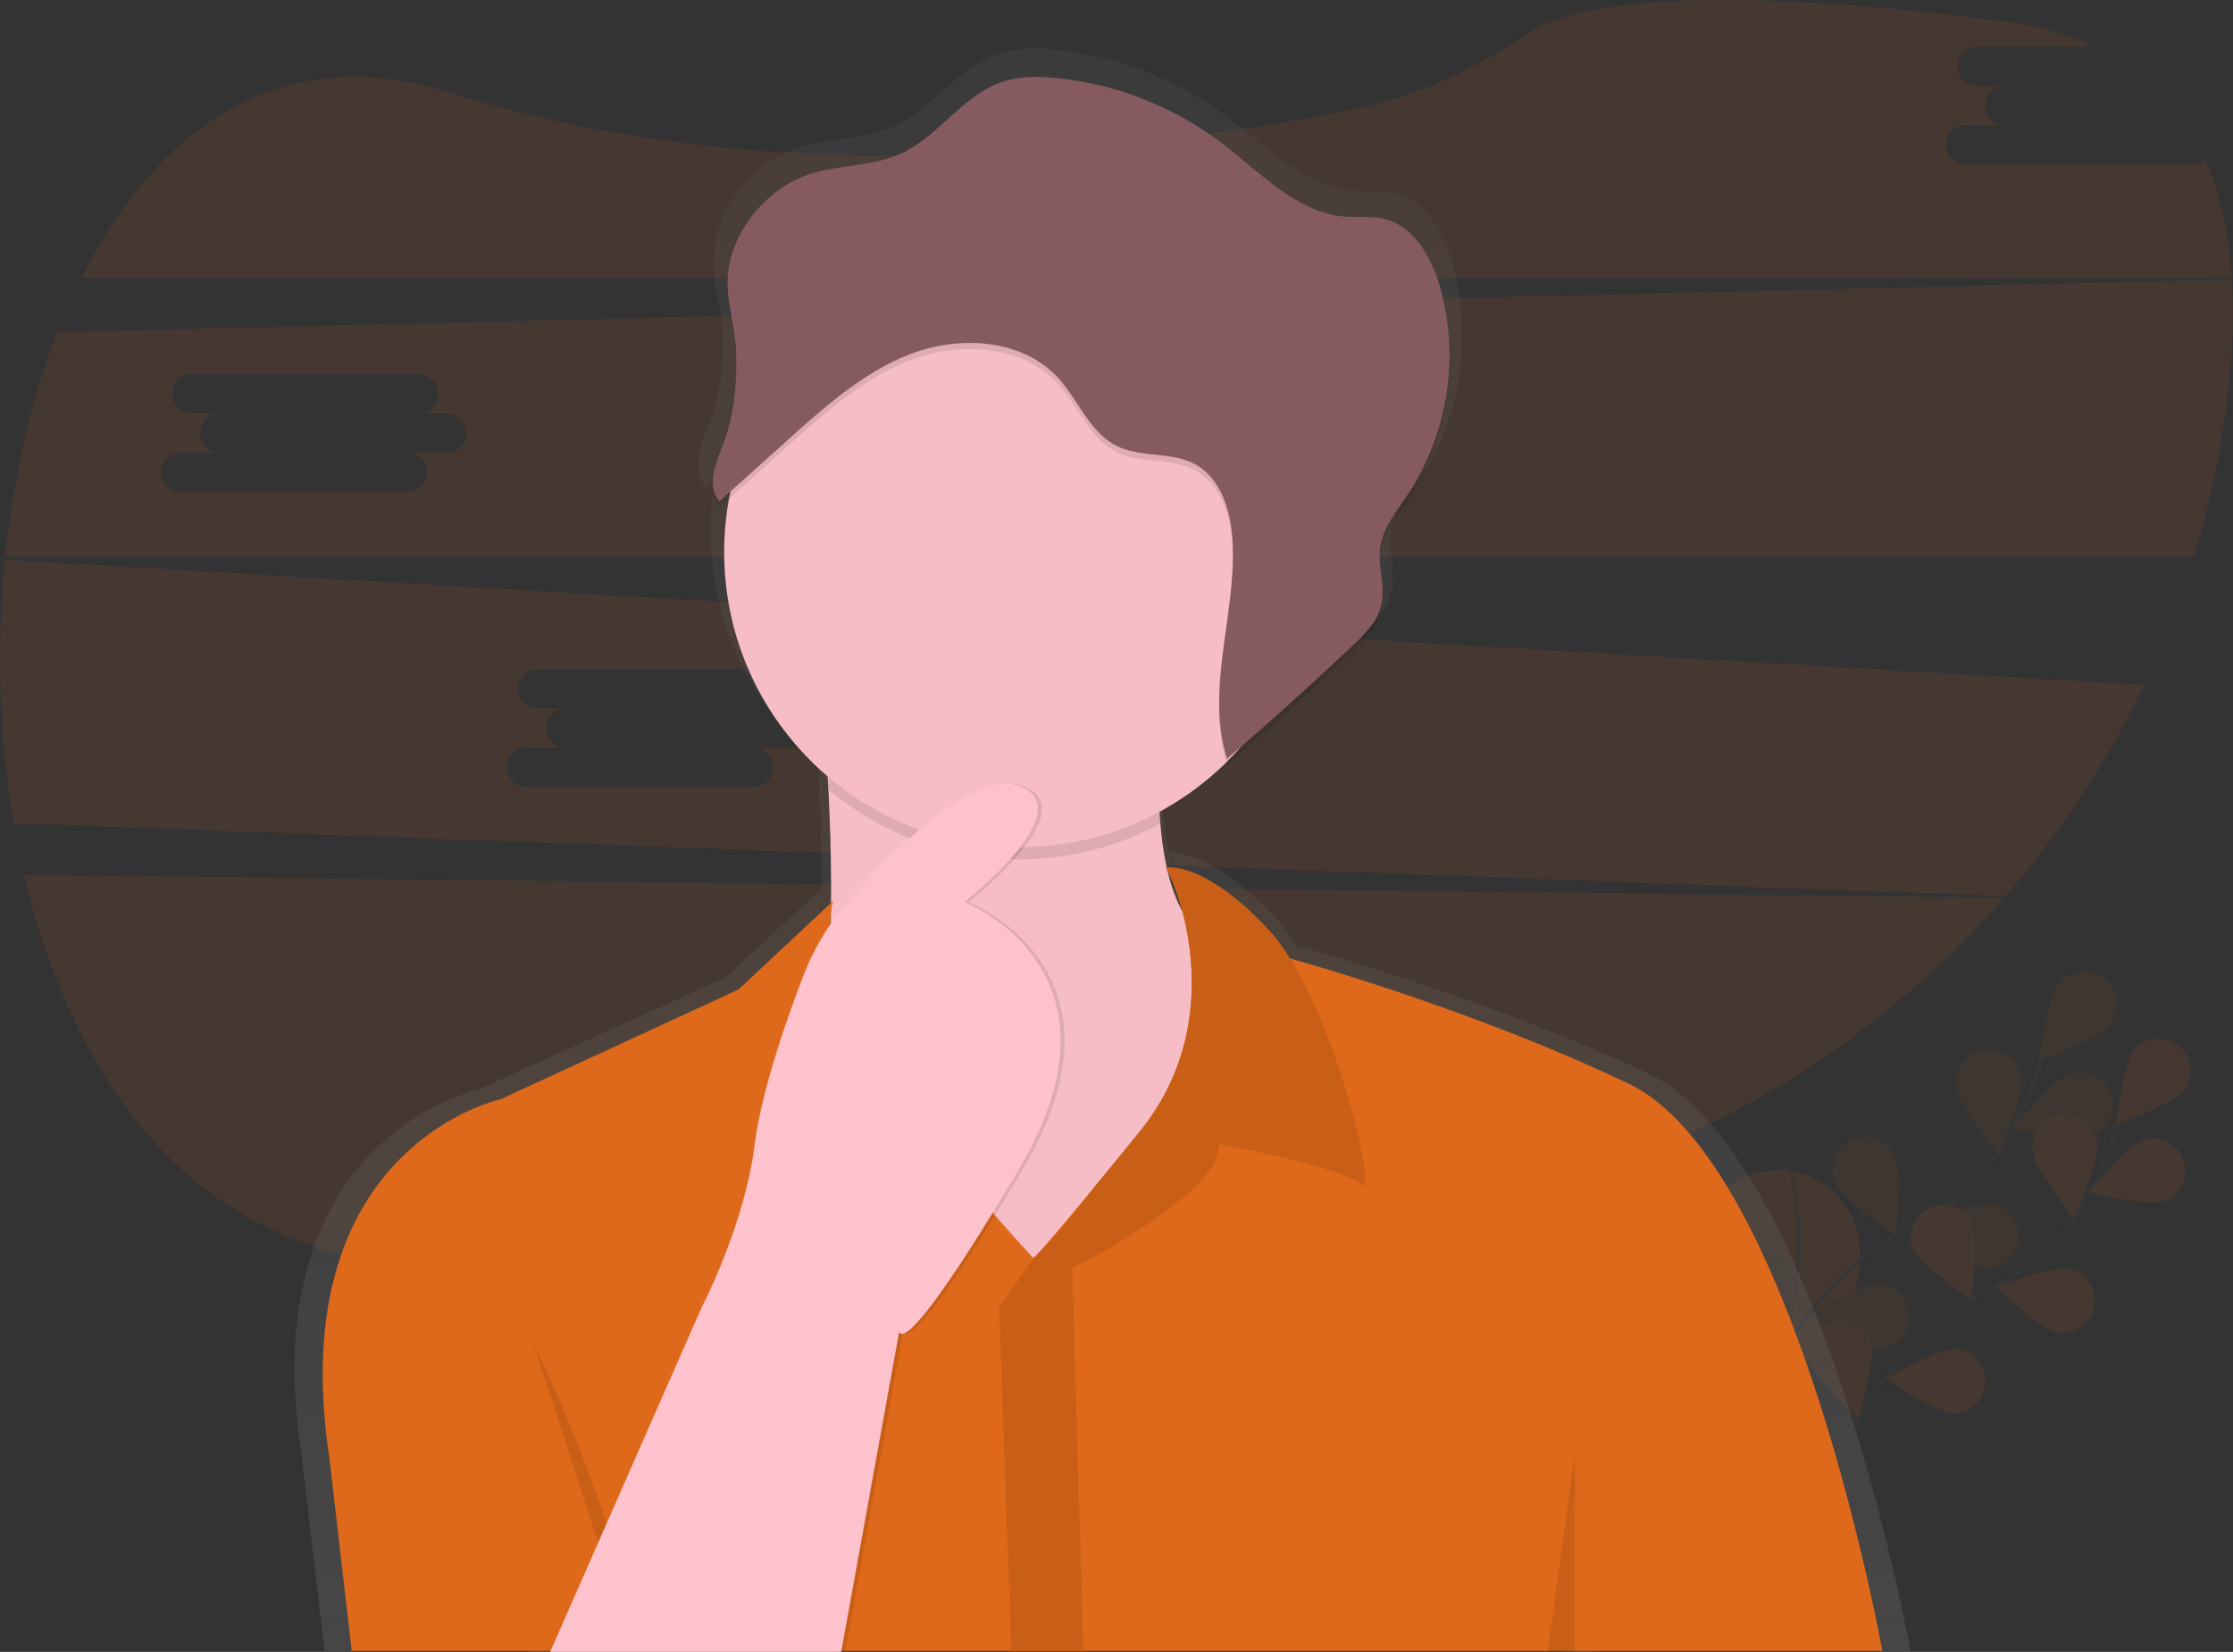 <svg xmlns="http://www.w3.org/2000/svg" viewBox="0 0 1097.1 811.81"><rect x="0" y="0" width="1097.1" height="811.81" fill="#333333" stroke="none"/><defs><linearGradient id="a" x1="593.13" x2="593.13" y1="855.9" y2="67.88" gradientUnits="userSpaceOnUse"><stop offset="0" stop-color="gray" stop-opacity=".25"/><stop offset=".54" stop-color="gray" stop-opacity=".12"/><stop offset="1" stop-color="gray" stop-opacity=".1"/></linearGradient></defs><g opacity=".1"><path fill="#df691a" d="M878.46 575.15s-78.32-10.17-19.91 116.59c0 0 53.23-22.81 55.35-74.26a40.94 40.94 0 00-34.33-42.17z"/><path fill="none" stroke="#535461" stroke-miterlimit="10" d="M879.61 574.96s17.73 70.68-21 116.79"/><path fill="none" stroke="#535461" stroke-miterlimit="10" stroke-width="2" d="M857.55 698.28s28.2-69.5 80.86-95.28a113.65 113.65 0 0051.61-50.1 191.13 191.13 0 0012.93-32.47"/><path fill="#df691a" d="M1036.04 504c-5.49 6.9-33.9 17-33.9 17s3.42-30 8.91-36.85a16 16 0 1125 19.88zM1026.29 558.65c-8.36 2.81-37.68-4.18-37.68-4.18s19.15-23.28 27.51-26.09a16 16 0 1110.17 30.27zM973.43 623.26c-8.63-1.79-30.42-22.63-30.42-22.63s28.28-10.43 36.92-8.64a16 16 0 01-6.5 31.26zM922.43 663.14c-8.81-.31-33.81-17.16-33.81-17.16s26.12-15.08 34.93-14.76a16 16 0 01-1.12 31.91zM961.31 534.9c1.13 8.75 20.22 32.07 20.22 32.07s12.57-27.4 11.45-36.15a16 16 0 10-31.67 4.08zM902.25 582.34c3.69 8 28.89 24.55 28.89 24.55s3.8-29.91.11-37.91a16 16 0 10-29 13.37zM851.17 636.28c2.28 8.52 24.33 29.08 24.33 29.08s8.8-28.83 6.51-37.35a16 16 0 10-30.84 8.27z"/><path d="M1036.04 504c-5.49 6.9-33.9 17-33.9 17s3.42-30 8.91-36.85a16 16 0 1125 19.88zM1026.29 558.65c-8.36 2.81-37.68-4.18-37.68-4.18s19.15-23.28 27.51-26.09a16 16 0 1110.17 30.27zM973.43 623.26c-8.63-1.79-30.42-22.63-30.42-22.63s28.28-10.43 36.92-8.64a16 16 0 01-6.5 31.26zM922.43 663.14c-8.81-.31-33.81-17.16-33.81-17.16s26.12-15.08 34.93-14.76a16 16 0 01-1.12 31.91zM961.31 534.9c1.13 8.75 20.22 32.07 20.22 32.07s12.57-27.4 11.45-36.15a16 16 0 10-31.67 4.08zM902.25 582.34c3.69 8 28.89 24.55 28.89 24.55s3.8-29.91.11-37.91a16 16 0 10-29 13.37zM851.17 636.28c2.28 8.52 24.33 29.08 24.33 29.08s8.8-28.83 6.51-37.35a16 16 0 10-30.84 8.27z" opacity=".25"/><path fill="none" stroke="#535461" stroke-miterlimit="10" stroke-width="2" d="M895.11 729.9s28.2-69.5 80.86-95.28a113.65 113.65 0 0051.58-50.11 191.13 191.13 0 0012.93-32.47"/><path fill="#df691a" d="M1073.55 535.6c-5.49 6.9-33.9 17-33.9 17s3.42-30 8.91-36.85a16 16 0 0125 19.88zM1063.82 590.25c-8.36 2.81-37.68-4.18-37.68-4.18s19.15-23.28 27.51-26.09a16 16 0 0110.17 30.27zM1010.96 654.9c-8.63-1.79-30.42-22.63-30.42-22.63s28.28-10.43 36.92-8.64a16 16 0 01-6.5 31.26zM959.95 694.73c-8.81-.31-33.81-17.16-33.81-17.16s26.12-15.06 34.93-14.75a16 16 0 01-1.12 31.91zM998.83 566.54c1.13 8.75 20.22 32.07 20.22 32.07s12.57-27.4 11.45-36.15a16 16 0 10-31.67 4.08zM939.78 613.9c3.69 8 28.89 24.55 28.89 24.55s3.8-29.91.11-37.91a16 16 0 00-29 13.37zM888.7 667.9c2.28 8.52 24.33 29.08 24.33 29.08s8.8-28.83 6.51-37.35a16 16 0 00-30.84 8.27z"/></g><path fill="#df691a" d="M11.85 429.97c17.36 74.2 54.11 138.34 112.19 169.43 120.7 64.61 392.91 31.29 596.07-7a465.21 465.21 0 00264.53-151.2zM1077.2 80.71H965.73a9.635 9.635 0 110-19.27H985a9.635 9.635 0 010-19.27h-13.76a9.635 9.635 0 010-19.27h58.18c-12.91-6-28-10.27-45.38-12.51-158.64-20.38-215.28-6.9-235.26 7-24.65 17.1-52.15 29.68-81.54 35.74-97.89 20.17-280.94 44.47-446.85-7.8-82.46-26-143.75 17.92-180.48 91.28h1056.64c-1.38-21.32-5.51-41-13.09-58.24a9.58 9.58 0 01-6.26 2.34zM2.39 275.1a491.06 491.06 0 004.33 129.46l978.68 35.79a460 460 0 0068-103.7zm387.08 92.35H370.2a9.635 9.635 0 010 19.27H258.73a9.635 9.635 0 110-19.27H278a9.635 9.635 0 010-19.27h-13.76a9.635 9.635 0 010-19.27h111.47a9.635 9.635 0 110 19.27h13.76a9.635 9.635 0 010 19.27zM1096.6 137.28l-1068.49 26C15.12 196.69 6.55 234.46 2.55 273.61h1075.33a456.46 456.46 0 0015.53-70.33c3.2-23.01 4.48-45.27 3.19-66zm-877.13 85.17H200.2a9.635 9.635 0 010 19.27H88.73a9.635 9.635 0 110-19.27H108a9.635 9.635 0 010-19.27H94.24a9.635 9.635 0 010-19.27h111.47a9.635 9.635 0 110 19.27h13.76a9.635 9.635 0 010 19.27z" opacity=".1"/><path fill="url(#a)" d="M990.13 855.4S945.57 611 860.6 571.34c-72-33.63-149.86-56.3-172-62.45A95.61 95.61 0 00677.19 494c-30.26-31.59-48.44-31-51.38-30.61a153.83 153.83 0 01-3-19c-.09-1-.18-1.93-.26-2.92l.26-.13c-.18-1.89-.34-3.84-.48-5.85a150.6 150.6 0 0033.79-24.61c.13.43.24.86.38 1.3q32.71-27.65 64.07-56.8c6-5.61 12.3-11.7 14.34-19.61a28.78 28.78 0 00.75-8.32c.27-6-1.15-12.13-1.39-18.21 0-1 .11-1.93.24-2.88 1.4-9.95 8.32-18.12 14-26.47a124.82 124.82 0 0021.23-71.46 121 121 0 00-5-36c-4.43-14.82-13.65-30.39-29-33.63-5.94-1.25-12.11-.47-18.17-.86-25.09-1.6-43.87-22-63.88-36.95a168.61 168.61 0 00-83.58-32.44c-9.45-1-19.21-1.07-28.2 1.93-20.19 6.72-32.45 27.47-51.9 36-14.38 6.34-31 5.31-46 10.07-22.33 7.1-41.28 30-41.78 53.53v3.05c-.25 11.89 4 24 4.34 36.17q0 1.65.05 3.31c-.11 13.14-1.68 26.32-6.47 38.67-2.58 6.65-5.9 14.35-5.36 21-.3 4.07.49 7.89 3.32 11l4.83-4.26a146 146 0 00-2.43 26.58c0 44.94 20.44 85.18 52.68 112.26q.28 4.49.54 9.62c.76 14.82 1.36 33.41 1.19 53.67l-47.16 43.35-121.24 55s-110.88 23.42-87 179.19l11.4 96.72h101.23l-.23.51h150.25l.09-.51h357.48l-.07.51h14v-.51zM626.7 465.87a103.92 103.92 0 017.2 19.8 81.11 81.11 0 01-7.77-20.88l.15.27zm-171.82 20q0 2.86-.1 5.77l-.24.34a49 49 0 01.34-6.16z" transform="translate(-51.45 -44.1)"/><path fill="#fdc2cc" d="M614.8 466.3l-20 191-107 34s-139-26-103-101c25.61-53.35 24.9-148.69 22.36-199.29-1-20.54-2.36-33.71-2.36-33.71s182-159 167-16c-2.9 27.69-3.07 49.34-1.46 66.26 6.75 70.44 44.46 58.74 44.46 58.74z"/><path d="M614.8 466.3l-20 191-107 34s-139-26-103-101c25.61-53.35 24.9-148.69 22.36-199.29-1-20.54-2.36-33.71-2.36-33.71s182-159 167-16c-2.9 27.69-3.07 49.34-1.46 66.26 6.75 70.44 44.46 58.74 44.46 58.74z" opacity=".03"/><path d="M571.8 338.3c-2.9 27.69-3.07 49.34-1.46 66.26a145.07 145.07 0 01-163.18-16.55c-1-20.54-2.36-33.71-2.36-33.71s182-159 167-16z" opacity=".1"/><circle cx="500.8" cy="271.31" r="145" fill="#fdc2cc"/><circle cx="500.8" cy="271.31" r="145" opacity=".03"/><path fill="#df691a" d="M924.8 811.3h-752l-11-95c-23-153 84-176 84-176l117-54 46.5-43.5c-15 57 98.5 175.5 98.5 175.5a26.88 26.88 0 002.07-2.15c3.06-3.34 10.37-11.7 27.49-32.44 6.12-7.43 13.51-16.44 22.41-27.38 42.8-52.6 20.84-114.75 14.28-127.6l-.41-.8c-.25-.46-.44-.83-.59-1.09a1.63 1.63 0 00-.15-.27 1.59 1.59 0 01-.11-.2l55 43s2.11.56 6 1.66c21.4 6 96.58 28.31 166 61.34C881.8 571.3 924.8 811.3 924.8 811.3z"/><path fill="#df691a" d="M668.8 582.3c-9-9-70-20-70-20 2 24-72 61-72 61l5.5 188h-35.48l-6-169 17-24 2.07-2.15a330 330 0 0027.49-32.44c6.12-7.43 13.51-16.44 22.41-27.38 42.8-52.6 20.84-114.75 14.28-127.6l-.41-.8c-.24-.47-.43-.83-.59-1.09a1.63 1.63 0 00-.15-.27 1.59 1.59 0 01-.11-.2s18-4 50 30a93.75 93.75 0 0111 14.66c26 41.72 42.92 119.2 34.99 111.27z"/><path d="M668.8 582.3c-9-9-70-20-70-20 2 24-72 61-72 61l5.5 188h-35.48l-6-169 17-24 2.07-2.15a330 330 0 0027.49-32.44c6.12-7.43 13.51-16.44 22.41-27.38 42.8-52.6 20.84-114.75 14.28-127.6l-.41-.8c-.24-.47-.43-.83-.59-1.09a1.63 1.63 0 00-.15-.27 1.59 1.59 0 01-.11-.2s18-4 50 30a93.75 93.75 0 0111 14.66c26 41.72 42.92 119.2 34.99 111.27zM261.8 659.3s47 96 49.5 152.5M773.8 714.31l-13.5 97.5h13.5v-97.5z" opacity=".1"/><path d="M272.3 811.8l74.5-169.5s21-40 26-80 32-103 32-103 67-85 98-73-27 57-27 57 85 33 27 131-59 80-59 80l-28.5 157.5z" opacity=".1"/><path fill="#fdc2cc" d="M270.3 811.8l74.5-169.5s21-40 26-80c3.18-25.43 15.25-60.16 23.62-82.09a125.86 125.86 0 0123.72-39c21.66-24.24 61-63.33 82.66-54.93 31 12-27 57-27 57s85 33 27 131-59 80-59 80l-28.5 157.5z"/><circle cx="545.3" cy="189.81" r="3" fill="#fff" opacity=".15"/><circle cx="531.3" cy="195.81" r="3" fill="#fff" opacity=".15"/><path d="M397.79 88.58c14.47-4.68 30.53-3.67 44.41-9.89 18.77-8.42 30.6-28.8 50.08-35.4 8.68-2.94 18.1-2.83 27.21-1.89a161.07 161.07 0 0180.66 31.87c19.31 14.69 37.43 34.72 61.64 36.29 5.85.38 11.8-.39 17.53.84 14.84 3.18 23.73 18.47 28 33A124.26 124.26 0 01691.66 246c-5.48 8.2-12.16 16.23-13.51 26-1.32 9.58 2.76 19.51.38 28.89-2 7.77-8 13.75-13.84 19.26q-30.25 28.61-61.83 55.75c-10.94-34.76 5.11-72.19 2.61-108.54-1-14.16-6-29.62-18.49-36.3-11.69-6.24-26.63-3-38.46-9-13.2-6.65-18.62-22.4-28.6-33.3-17-18.6-46.51-21-70.28-12.6s-43.2 25.68-62 42.53l-34.17 30.65c-6.67-7.52-1.61-19.06 2-28.46 5.38-14.09 6.56-29.28 6.2-44.24-.29-12-4.43-23.85-4.19-35.53.48-23.04 18.76-45.56 40.31-52.53z" opacity=".1"/><path fill="#865a61" d="M397.79 85.58c14.47-4.68 30.53-3.67 44.41-9.89 18.77-8.42 30.6-28.8 50.08-35.4 8.68-2.94 18.1-2.83 27.21-1.89a161.07 161.07 0 0180.66 31.87c19.31 14.69 37.43 34.72 61.64 36.29 5.85.38 11.8-.39 17.53.84 14.84 3.18 23.73 18.47 28 33A124.26 124.26 0 01691.66 243c-5.48 8.2-12.16 16.23-13.51 26-1.32 9.58 2.76 19.51.38 28.89-2 7.77-8 13.75-13.84 19.26q-30.25 28.61-61.83 55.75c-10.94-34.76 5.11-72.19 2.61-108.54-1-14.16-6-29.62-18.49-36.3-11.69-6.24-26.63-3-38.46-9-13.2-6.65-18.62-22.4-28.6-33.3-17-18.6-46.51-21-70.28-12.6s-43.2 25.68-62 42.53l-34.17 30.65c-6.67-7.52-1.61-19.06 2-28.46 5.38-14.09 6.56-29.28 6.2-44.24-.29-12-4.43-23.85-4.19-35.53.48-23.04 18.76-45.56 40.31-52.53z"/></svg>